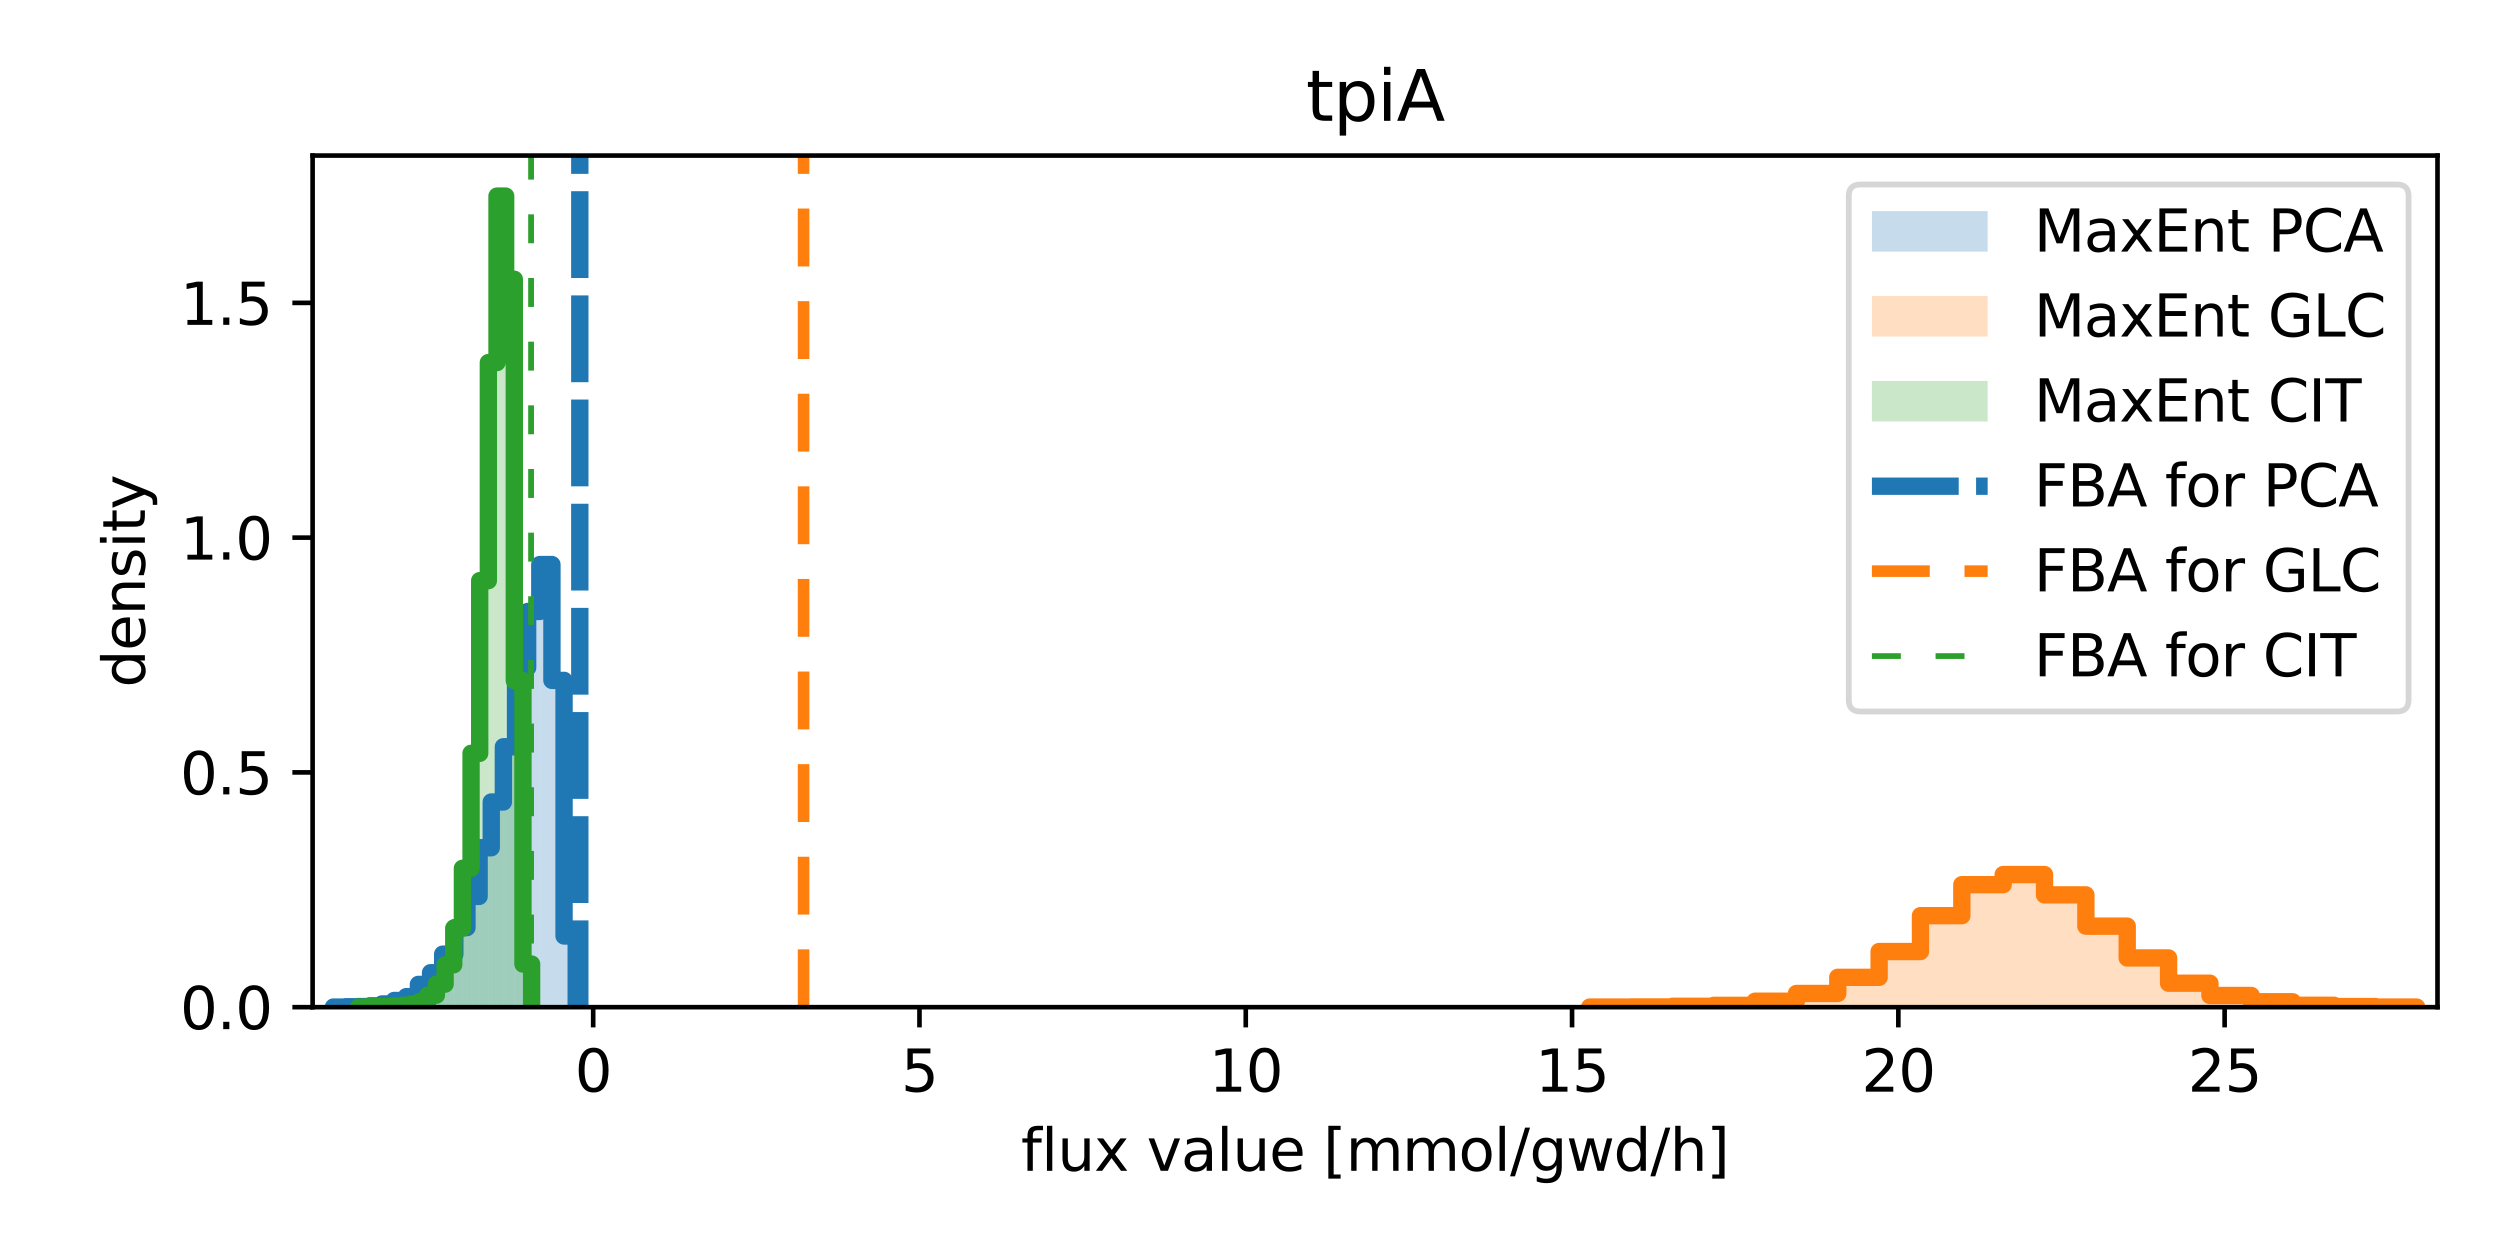 <?xml version="1.0" encoding="utf-8" standalone="no"?>
<!DOCTYPE svg PUBLIC "-//W3C//DTD SVG 1.1//EN"
  "http://www.w3.org/Graphics/SVG/1.1/DTD/svg11.dtd">
<svg xmlns:xlink="http://www.w3.org/1999/xlink" width="432pt" height="216pt" viewBox="0 0 432 216" xmlns="http://www.w3.org/2000/svg" version="1.1">
 <defs>
  <style type="text/css">*{stroke-linejoin: round; stroke-linecap: butt}</style>
 </defs>
 <g id="figure_1">
  <g id="patch_1">
   <path d="M 0 216 
L 432 216 
L 432 0 
L 0 0 
z
" style="fill: #ffffff"/>
  </g>
  <g id="axes_1">
   <g id="patch_2">
    <path d="M 54.02 174.04 
L 421.2 174.04 
L 421.2 26.88 
L 54.02 26.88 
z
" style="fill: #ffffff"/>
   </g>
   <g id="patch_3">
    <path d="M 57.62 174.04 
L 59.717 174.04 
L 59.717 174.018 
L 57.62 174.018 
z
" clip-path="url(#p76e4dd55d6)" style="fill: #1f77b4; opacity: 0.25"/>
   </g>
   <g id="patch_4">
    <path d="M 59.717 174.04 
L 61.815 174.04 
L 61.815 173.964 
L 59.717 173.964 
z
" clip-path="url(#p76e4dd55d6)" style="fill: #1f77b4; opacity: 0.25"/>
   </g>
   <g id="patch_5">
    <path d="M 61.815 174.04 
L 63.912 174.04 
L 63.912 173.931 
L 61.815 173.931 
z
" clip-path="url(#p76e4dd55d6)" style="fill: #1f77b4; opacity: 0.25"/>
   </g>
   <g id="patch_6">
    <path d="M 63.912 174.04 
L 66.009 174.04 
L 66.009 173.8 
L 63.912 173.8 
z
" clip-path="url(#p76e4dd55d6)" style="fill: #1f77b4; opacity: 0.25"/>
   </g>
   <g id="patch_7">
    <path d="M 66.009 174.04 
L 68.107 174.04 
L 68.107 173.484 
L 66.009 173.484 
z
" clip-path="url(#p76e4dd55d6)" style="fill: #1f77b4; opacity: 0.25"/>
   </g>
   <g id="patch_8">
    <path d="M 68.107 174.04 
L 70.204 174.04 
L 70.204 172.884 
L 68.107 172.884 
z
" clip-path="url(#p76e4dd55d6)" style="fill: #1f77b4; opacity: 0.25"/>
   </g>
   <g id="patch_9">
    <path d="M 70.204 174.04 
L 72.302 174.04 
L 72.302 172.219 
L 70.204 172.219 
z
" clip-path="url(#p76e4dd55d6)" style="fill: #1f77b4; opacity: 0.25"/>
   </g>
   <g id="patch_10">
    <path d="M 72.302 174.04 
L 74.399 174.04 
L 74.399 170.103 
L 72.302 170.103 
z
" clip-path="url(#p76e4dd55d6)" style="fill: #1f77b4; opacity: 0.25"/>
   </g>
   <g id="patch_11">
    <path d="M 74.399 174.04 
L 76.496 174.04 
L 76.496 168.085 
L 74.399 168.085 
z
" clip-path="url(#p76e4dd55d6)" style="fill: #1f77b4; opacity: 0.25"/>
   </g>
   <g id="patch_12">
    <path d="M 76.496 174.04 
L 78.594 174.04 
L 78.594 164.879 
L 76.496 164.879 
z
" clip-path="url(#p76e4dd55d6)" style="fill: #1f77b4; opacity: 0.25"/>
   </g>
   <g id="patch_13">
    <path d="M 78.594 174.04 
L 80.691 174.04 
L 80.691 160.288 
L 78.594 160.288 
z
" clip-path="url(#p76e4dd55d6)" style="fill: #1f77b4; opacity: 0.25"/>
   </g>
   <g id="patch_14">
    <path d="M 80.691 174.04 
L 82.789 174.04 
L 82.789 154.9 
L 80.691 154.9 
z
" clip-path="url(#p76e4dd55d6)" style="fill: #1f77b4; opacity: 0.25"/>
   </g>
   <g id="patch_15">
    <path d="M 82.789 174.04 
L 84.886 174.04 
L 84.886 146.492 
L 82.789 146.492 
z
" clip-path="url(#p76e4dd55d6)" style="fill: #1f77b4; opacity: 0.25"/>
   </g>
   <g id="patch_16">
    <path d="M 84.886 174.04 
L 86.983 174.04 
L 86.983 138.586 
L 84.886 138.586 
z
" clip-path="url(#p76e4dd55d6)" style="fill: #1f77b4; opacity: 0.25"/>
   </g>
   <g id="patch_17">
    <path d="M 86.983 174.04 
L 89.081 174.04 
L 89.081 129.043 
L 86.983 129.043 
z
" clip-path="url(#p76e4dd55d6)" style="fill: #1f77b4; opacity: 0.25"/>
   </g>
   <g id="patch_18">
    <path d="M 89.081 174.04 
L 91.178 174.04 
L 91.178 115.367 
L 89.081 115.367 
z
" clip-path="url(#p76e4dd55d6)" style="fill: #1f77b4; opacity: 0.25"/>
   </g>
   <g id="patch_19">
    <path d="M 91.178 174.04 
L 93.276 174.04 
L 93.276 105.661 
L 91.178 105.661 
z
" clip-path="url(#p76e4dd55d6)" style="fill: #1f77b4; opacity: 0.25"/>
   </g>
   <g id="patch_20">
    <path d="M 93.276 174.04 
L 95.373 174.04 
L 95.373 97.558 
L 93.276 97.558 
z
" clip-path="url(#p76e4dd55d6)" style="fill: #1f77b4; opacity: 0.25"/>
   </g>
   <g id="patch_21">
    <path d="M 95.373 174.04 
L 97.47 174.04 
L 97.47 117.57 
L 95.373 117.57 
z
" clip-path="url(#p76e4dd55d6)" style="fill: #1f77b4; opacity: 0.25"/>
   </g>
   <g id="patch_22">
    <path d="M 97.47 174.04 
L 99.568 174.04 
L 99.568 161.738 
L 97.47 161.738 
z
" clip-path="url(#p76e4dd55d6)" style="fill: #1f77b4; opacity: 0.25"/>
   </g>
   <g id="patch_23">
    <path d="M 274.698 174.04 
L 281.843 174.04 
L 281.843 174.024 
L 274.698 174.024 
z
" clip-path="url(#p76e4dd55d6)" style="fill: #ff7f0e; opacity: 0.25"/>
   </g>
   <g id="patch_24">
    <path d="M 281.843 174.04 
L 288.988 174.04 
L 288.988 173.998 
L 281.843 173.998 
z
" clip-path="url(#p76e4dd55d6)" style="fill: #ff7f0e; opacity: 0.25"/>
   </g>
   <g id="patch_25">
    <path d="M 288.988 174.04 
L 296.133 174.04 
L 296.133 173.89 
L 288.988 173.89 
z
" clip-path="url(#p76e4dd55d6)" style="fill: #ff7f0e; opacity: 0.25"/>
   </g>
   <g id="patch_26">
    <path d="M 296.133 174.04 
L 303.279 174.04 
L 303.279 173.729 
L 296.133 173.729 
z
" clip-path="url(#p76e4dd55d6)" style="fill: #ff7f0e; opacity: 0.25"/>
   </g>
   <g id="patch_27">
    <path d="M 303.279 174.04 
L 310.424 174.04 
L 310.424 173.012 
L 303.279 173.012 
z
" clip-path="url(#p76e4dd55d6)" style="fill: #ff7f0e; opacity: 0.25"/>
   </g>
   <g id="patch_28">
    <path d="M 310.424 174.04 
L 317.569 174.04 
L 317.569 171.674 
L 310.424 171.674 
z
" clip-path="url(#p76e4dd55d6)" style="fill: #ff7f0e; opacity: 0.25"/>
   </g>
   <g id="patch_29">
    <path d="M 317.569 174.04 
L 324.714 174.04 
L 324.714 168.88 
L 317.569 168.88 
z
" clip-path="url(#p76e4dd55d6)" style="fill: #ff7f0e; opacity: 0.25"/>
   </g>
   <g id="patch_30">
    <path d="M 324.714 174.04 
L 331.859 174.04 
L 331.859 164.423 
L 324.714 164.423 
z
" clip-path="url(#p76e4dd55d6)" style="fill: #ff7f0e; opacity: 0.25"/>
   </g>
   <g id="patch_31">
    <path d="M 331.859 174.04 
L 339.004 174.04 
L 339.004 158.229 
L 331.859 158.229 
z
" clip-path="url(#p76e4dd55d6)" style="fill: #ff7f0e; opacity: 0.25"/>
   </g>
   <g id="patch_32">
    <path d="M 339.004 174.04 
L 346.149 174.04 
L 346.149 152.873 
L 339.004 152.873 
z
" clip-path="url(#p76e4dd55d6)" style="fill: #ff7f0e; opacity: 0.25"/>
   </g>
   <g id="patch_33">
    <path d="M 346.149 174.04 
L 353.294 174.04 
L 353.294 151.125 
L 346.149 151.125 
z
" clip-path="url(#p76e4dd55d6)" style="fill: #ff7f0e; opacity: 0.25"/>
   </g>
   <g id="patch_34">
    <path d="M 353.294 174.04 
L 360.439 174.04 
L 360.439 154.634 
L 353.294 154.634 
z
" clip-path="url(#p76e4dd55d6)" style="fill: #ff7f0e; opacity: 0.25"/>
   </g>
   <g id="patch_35">
    <path d="M 360.439 174.04 
L 367.584 174.04 
L 367.584 160.041 
L 360.439 160.041 
z
" clip-path="url(#p76e4dd55d6)" style="fill: #ff7f0e; opacity: 0.25"/>
   </g>
   <g id="patch_36">
    <path d="M 367.584 174.04 
L 374.73 174.04 
L 374.73 165.534 
L 367.584 165.534 
z
" clip-path="url(#p76e4dd55d6)" style="fill: #ff7f0e; opacity: 0.25"/>
   </g>
   <g id="patch_37">
    <path d="M 374.73 174.04 
L 381.875 174.04 
L 381.875 169.898 
L 374.73 169.898 
z
" clip-path="url(#p76e4dd55d6)" style="fill: #ff7f0e; opacity: 0.25"/>
   </g>
   <g id="patch_38">
    <path d="M 381.875 174.04 
L 389.02 174.04 
L 389.02 172.02 
L 381.875 172.02 
z
" clip-path="url(#p76e4dd55d6)" style="fill: #ff7f0e; opacity: 0.25"/>
   </g>
   <g id="patch_39">
    <path d="M 389.02 174.04 
L 396.165 174.04 
L 396.165 173.099 
L 389.02 173.099 
z
" clip-path="url(#p76e4dd55d6)" style="fill: #ff7f0e; opacity: 0.25"/>
   </g>
   <g id="patch_40">
    <path d="M 396.165 174.04 
L 403.31 174.04 
L 403.31 173.71 
L 396.165 173.71 
z
" clip-path="url(#p76e4dd55d6)" style="fill: #ff7f0e; opacity: 0.25"/>
   </g>
   <g id="patch_41">
    <path d="M 403.31 174.04 
L 410.455 174.04 
L 410.455 173.928 
L 403.31 173.928 
z
" clip-path="url(#p76e4dd55d6)" style="fill: #ff7f0e; opacity: 0.25"/>
   </g>
   <g id="patch_42">
    <path d="M 410.455 174.04 
L 417.6 174.04 
L 417.6 174.027 
L 410.455 174.027 
z
" clip-path="url(#p76e4dd55d6)" style="fill: #ff7f0e; opacity: 0.25"/>
   </g>
   <g id="patch_43">
    <path d="M 61.964 174.04 
L 63.459 174.04 
L 63.459 174.025 
L 61.964 174.025 
z
" clip-path="url(#p76e4dd55d6)" style="fill: #2ca02c; opacity: 0.25"/>
   </g>
   <g id="patch_44">
    <path d="M 63.459 174.04 
L 64.954 174.04 
L 64.954 173.979 
L 63.459 173.979 
z
" clip-path="url(#p76e4dd55d6)" style="fill: #2ca02c; opacity: 0.25"/>
   </g>
   <g id="patch_45">
    <path d="M 64.954 174.04 
L 66.449 174.04 
L 66.449 173.933 
L 64.954 173.933 
z
" clip-path="url(#p76e4dd55d6)" style="fill: #2ca02c; opacity: 0.25"/>
   </g>
   <g id="patch_46">
    <path d="M 66.449 174.04 
L 67.944 174.04 
L 67.944 173.963 
L 66.449 173.963 
z
" clip-path="url(#p76e4dd55d6)" style="fill: #2ca02c; opacity: 0.25"/>
   </g>
   <g id="patch_47">
    <path d="M 67.944 174.04 
L 69.439 174.04 
L 69.439 173.841 
L 67.944 173.841 
z
" clip-path="url(#p76e4dd55d6)" style="fill: #2ca02c; opacity: 0.25"/>
   </g>
   <g id="patch_48">
    <path d="M 69.439 174.04 
L 70.934 174.04 
L 70.934 173.719 
L 69.439 173.719 
z
" clip-path="url(#p76e4dd55d6)" style="fill: #2ca02c; opacity: 0.25"/>
   </g>
   <g id="patch_49">
    <path d="M 70.934 174.04 
L 72.429 174.04 
L 72.429 173.52 
L 70.934 173.52 
z
" clip-path="url(#p76e4dd55d6)" style="fill: #2ca02c; opacity: 0.25"/>
   </g>
   <g id="patch_50">
    <path d="M 72.429 174.04 
L 73.924 174.04 
L 73.924 173.107 
L 72.429 173.107 
z
" clip-path="url(#p76e4dd55d6)" style="fill: #2ca02c; opacity: 0.25"/>
   </g>
   <g id="patch_51">
    <path d="M 73.924 174.04 
L 75.419 174.04 
L 75.419 171.959 
L 73.924 171.959 
z
" clip-path="url(#p76e4dd55d6)" style="fill: #2ca02c; opacity: 0.25"/>
   </g>
   <g id="patch_52">
    <path d="M 75.419 174.04 
L 76.914 174.04 
L 76.914 170.062 
L 75.419 170.062 
z
" clip-path="url(#p76e4dd55d6)" style="fill: #2ca02c; opacity: 0.25"/>
   </g>
   <g id="patch_53">
    <path d="M 76.914 174.04 
L 78.409 174.04 
L 78.409 166.711 
L 76.914 166.711 
z
" clip-path="url(#p76e4dd55d6)" style="fill: #2ca02c; opacity: 0.25"/>
   </g>
   <g id="patch_54">
    <path d="M 78.409 174.04 
L 79.904 174.04 
L 79.904 160.407 
L 78.409 160.407 
z
" clip-path="url(#p76e4dd55d6)" style="fill: #2ca02c; opacity: 0.25"/>
   </g>
   <g id="patch_55">
    <path d="M 79.904 174.04 
L 81.398 174.04 
L 81.398 150.049 
L 79.904 150.049 
z
" clip-path="url(#p76e4dd55d6)" style="fill: #2ca02c; opacity: 0.25"/>
   </g>
   <g id="patch_56">
    <path d="M 81.398 174.04 
L 82.893 174.04 
L 82.893 130.174 
L 81.398 130.174 
z
" clip-path="url(#p76e4dd55d6)" style="fill: #2ca02c; opacity: 0.25"/>
   </g>
   <g id="patch_57">
    <path d="M 82.893 174.04 
L 84.388 174.04 
L 84.388 100.338 
L 82.893 100.338 
z
" clip-path="url(#p76e4dd55d6)" style="fill: #2ca02c; opacity: 0.25"/>
   </g>
   <g id="patch_58">
    <path d="M 84.388 174.04 
L 85.883 174.04 
L 85.883 62.653 
L 84.388 62.653 
z
" clip-path="url(#p76e4dd55d6)" style="fill: #2ca02c; opacity: 0.25"/>
   </g>
   <g id="patch_59">
    <path d="M 85.883 174.04 
L 87.378 174.04 
L 87.378 33.888 
L 85.883 33.888 
z
" clip-path="url(#p76e4dd55d6)" style="fill: #2ca02c; opacity: 0.25"/>
   </g>
   <g id="patch_60">
    <path d="M 87.378 174.04 
L 88.873 174.04 
L 88.873 48.255 
L 87.378 48.255 
z
" clip-path="url(#p76e4dd55d6)" style="fill: #2ca02c; opacity: 0.25"/>
   </g>
   <g id="patch_61">
    <path d="M 88.873 174.04 
L 90.368 174.04 
L 90.368 117.612 
L 88.873 117.612 
z
" clip-path="url(#p76e4dd55d6)" style="fill: #2ca02c; opacity: 0.25"/>
   </g>
   <g id="patch_62">
    <path d="M 90.368 174.04 
L 91.863 174.04 
L 91.863 166.589 
L 90.368 166.589 
z
" clip-path="url(#p76e4dd55d6)" style="fill: #2ca02c; opacity: 0.25"/>
   </g>
   <g id="matplotlib.axis_1">
    <g id="xtick_1">
     <g id="line2d_1">
      <defs>
       <path id="m09b5ae870b" d="M 0 0 
L 0 3.5 
" style="stroke: #000000; stroke-width: 0.8"/>
      </defs>
      <g>
       <use xlink:href="#m09b5ae870b" x="102.502" y="174.04" style="stroke: #000000; stroke-width: 0.8"/>
      </g>
     </g>
     <g id="text_1">
      <!-- 0 -->
      <g transform="translate(99.321 188.638) scale(0.1 -0.1)">
       <defs>
        <path id="DejaVuSans-30" d="M 2034 4250 
Q 1547 4250 1301 3770 
Q 1056 3291 1056 2328 
Q 1056 1369 1301 889 
Q 1547 409 2034 409 
Q 2525 409 2770 889 
Q 3016 1369 3016 2328 
Q 3016 3291 2770 3770 
Q 2525 4250 2034 4250 
z
M 2034 4750 
Q 2819 4750 3233 4129 
Q 3647 3509 3647 2328 
Q 3647 1150 3233 529 
Q 2819 -91 2034 -91 
Q 1250 -91 836 529 
Q 422 1150 422 2328 
Q 422 3509 836 4129 
Q 1250 4750 2034 4750 
z
" transform="scale(0.016)"/>
       </defs>
       <use xlink:href="#DejaVuSans-30"/>
      </g>
     </g>
    </g>
    <g id="xtick_2">
     <g id="line2d_2">
      <g>
       <use xlink:href="#m09b5ae870b" x="158.885" y="174.04" style="stroke: #000000; stroke-width: 0.8"/>
      </g>
     </g>
     <g id="text_2">
      <!-- 5 -->
      <g transform="translate(155.704 188.638) scale(0.1 -0.1)">
       <defs>
        <path id="DejaVuSans-35" d="M 691 4666 
L 3169 4666 
L 3169 4134 
L 1269 4134 
L 1269 2991 
Q 1406 3038 1543 3061 
Q 1681 3084 1819 3084 
Q 2600 3084 3056 2656 
Q 3513 2228 3513 1497 
Q 3513 744 3044 326 
Q 2575 -91 1722 -91 
Q 1428 -91 1123 -41 
Q 819 9 494 109 
L 494 744 
Q 775 591 1075 516 
Q 1375 441 1709 441 
Q 2250 441 2565 725 
Q 2881 1009 2881 1497 
Q 2881 1984 2565 2268 
Q 2250 2553 1709 2553 
Q 1456 2553 1204 2497 
Q 953 2441 691 2322 
L 691 4666 
z
" transform="scale(0.016)"/>
       </defs>
       <use xlink:href="#DejaVuSans-35"/>
      </g>
     </g>
    </g>
    <g id="xtick_3">
     <g id="line2d_3">
      <g>
       <use xlink:href="#m09b5ae870b" x="215.268" y="174.04" style="stroke: #000000; stroke-width: 0.8"/>
      </g>
     </g>
     <g id="text_3">
      <!-- 10 -->
      <g transform="translate(208.905 188.638) scale(0.1 -0.1)">
       <defs>
        <path id="DejaVuSans-31" d="M 794 531 
L 1825 531 
L 1825 4091 
L 703 3866 
L 703 4441 
L 1819 4666 
L 2450 4666 
L 2450 531 
L 3481 531 
L 3481 0 
L 794 0 
L 794 531 
z
" transform="scale(0.016)"/>
       </defs>
       <use xlink:href="#DejaVuSans-31"/>
       <use xlink:href="#DejaVuSans-30" x="63.623"/>
      </g>
     </g>
    </g>
    <g id="xtick_4">
     <g id="line2d_4">
      <g>
       <use xlink:href="#m09b5ae870b" x="271.651" y="174.04" style="stroke: #000000; stroke-width: 0.8"/>
      </g>
     </g>
     <g id="text_4">
      <!-- 15 -->
      <g transform="translate(265.288 188.638) scale(0.1 -0.1)">
       <use xlink:href="#DejaVuSans-31"/>
       <use xlink:href="#DejaVuSans-35" x="63.623"/>
      </g>
     </g>
    </g>
    <g id="xtick_5">
     <g id="line2d_5">
      <g>
       <use xlink:href="#m09b5ae870b" x="328.033" y="174.04" style="stroke: #000000; stroke-width: 0.8"/>
      </g>
     </g>
     <g id="text_5">
      <!-- 20 -->
      <g transform="translate(321.671 188.638) scale(0.1 -0.1)">
       <defs>
        <path id="DejaVuSans-32" d="M 1228 531 
L 3431 531 
L 3431 0 
L 469 0 
L 469 531 
Q 828 903 1448 1529 
Q 2069 2156 2228 2338 
Q 2531 2678 2651 2914 
Q 2772 3150 2772 3378 
Q 2772 3750 2511 3984 
Q 2250 4219 1831 4219 
Q 1534 4219 1204 4116 
Q 875 4013 500 3803 
L 500 4441 
Q 881 4594 1212 4672 
Q 1544 4750 1819 4750 
Q 2544 4750 2975 4387 
Q 3406 4025 3406 3419 
Q 3406 3131 3298 2873 
Q 3191 2616 2906 2266 
Q 2828 2175 2409 1742 
Q 1991 1309 1228 531 
z
" transform="scale(0.016)"/>
       </defs>
       <use xlink:href="#DejaVuSans-32"/>
       <use xlink:href="#DejaVuSans-30" x="63.623"/>
      </g>
     </g>
    </g>
    <g id="xtick_6">
     <g id="line2d_6">
      <g>
       <use xlink:href="#m09b5ae870b" x="384.416" y="174.04" style="stroke: #000000; stroke-width: 0.8"/>
      </g>
     </g>
     <g id="text_6">
      <!-- 25 -->
      <g transform="translate(378.054 188.638) scale(0.1 -0.1)">
       <use xlink:href="#DejaVuSans-32"/>
       <use xlink:href="#DejaVuSans-35" x="63.623"/>
      </g>
     </g>
    </g>
    <g id="text_7">
     <!-- flux value [mmol/gwd/h] -->
     <g transform="translate(176.431 202.317) scale(0.1 -0.1)">
      <defs>
       <path id="DejaVuSans-66" d="M 2375 4863 
L 2375 4384 
L 1825 4384 
Q 1516 4384 1395 4259 
Q 1275 4134 1275 3809 
L 1275 3500 
L 2222 3500 
L 2222 3053 
L 1275 3053 
L 1275 0 
L 697 0 
L 697 3053 
L 147 3053 
L 147 3500 
L 697 3500 
L 697 3744 
Q 697 4328 969 4595 
Q 1241 4863 1831 4863 
L 2375 4863 
z
" transform="scale(0.016)"/>
       <path id="DejaVuSans-6c" d="M 603 4863 
L 1178 4863 
L 1178 0 
L 603 0 
L 603 4863 
z
" transform="scale(0.016)"/>
       <path id="DejaVuSans-75" d="M 544 1381 
L 544 3500 
L 1119 3500 
L 1119 1403 
Q 1119 906 1312 657 
Q 1506 409 1894 409 
Q 2359 409 2629 706 
Q 2900 1003 2900 1516 
L 2900 3500 
L 3475 3500 
L 3475 0 
L 2900 0 
L 2900 538 
Q 2691 219 2414 64 
Q 2138 -91 1772 -91 
Q 1169 -91 856 284 
Q 544 659 544 1381 
z
M 1991 3584 
L 1991 3584 
z
" transform="scale(0.016)"/>
       <path id="DejaVuSans-78" d="M 3513 3500 
L 2247 1797 
L 3578 0 
L 2900 0 
L 1881 1375 
L 863 0 
L 184 0 
L 1544 1831 
L 300 3500 
L 978 3500 
L 1906 2253 
L 2834 3500 
L 3513 3500 
z
" transform="scale(0.016)"/>
       <path id="DejaVuSans-20" transform="scale(0.016)"/>
       <path id="DejaVuSans-76" d="M 191 3500 
L 800 3500 
L 1894 563 
L 2988 3500 
L 3597 3500 
L 2284 0 
L 1503 0 
L 191 3500 
z
" transform="scale(0.016)"/>
       <path id="DejaVuSans-61" d="M 2194 1759 
Q 1497 1759 1228 1600 
Q 959 1441 959 1056 
Q 959 750 1161 570 
Q 1363 391 1709 391 
Q 2188 391 2477 730 
Q 2766 1069 2766 1631 
L 2766 1759 
L 2194 1759 
z
M 3341 1997 
L 3341 0 
L 2766 0 
L 2766 531 
Q 2569 213 2275 61 
Q 1981 -91 1556 -91 
Q 1019 -91 701 211 
Q 384 513 384 1019 
Q 384 1609 779 1909 
Q 1175 2209 1959 2209 
L 2766 2209 
L 2766 2266 
Q 2766 2663 2505 2880 
Q 2244 3097 1772 3097 
Q 1472 3097 1187 3025 
Q 903 2953 641 2809 
L 641 3341 
Q 956 3463 1253 3523 
Q 1550 3584 1831 3584 
Q 2591 3584 2966 3190 
Q 3341 2797 3341 1997 
z
" transform="scale(0.016)"/>
       <path id="DejaVuSans-65" d="M 3597 1894 
L 3597 1613 
L 953 1613 
Q 991 1019 1311 708 
Q 1631 397 2203 397 
Q 2534 397 2845 478 
Q 3156 559 3463 722 
L 3463 178 
Q 3153 47 2828 -22 
Q 2503 -91 2169 -91 
Q 1331 -91 842 396 
Q 353 884 353 1716 
Q 353 2575 817 3079 
Q 1281 3584 2069 3584 
Q 2775 3584 3186 3129 
Q 3597 2675 3597 1894 
z
M 3022 2063 
Q 3016 2534 2758 2815 
Q 2500 3097 2075 3097 
Q 1594 3097 1305 2825 
Q 1016 2553 972 2059 
L 3022 2063 
z
" transform="scale(0.016)"/>
       <path id="DejaVuSans-5b" d="M 550 4863 
L 1875 4863 
L 1875 4416 
L 1125 4416 
L 1125 -397 
L 1875 -397 
L 1875 -844 
L 550 -844 
L 550 4863 
z
" transform="scale(0.016)"/>
       <path id="DejaVuSans-6d" d="M 3328 2828 
Q 3544 3216 3844 3400 
Q 4144 3584 4550 3584 
Q 5097 3584 5394 3201 
Q 5691 2819 5691 2113 
L 5691 0 
L 5113 0 
L 5113 2094 
Q 5113 2597 4934 2840 
Q 4756 3084 4391 3084 
Q 3944 3084 3684 2787 
Q 3425 2491 3425 1978 
L 3425 0 
L 2847 0 
L 2847 2094 
Q 2847 2600 2669 2842 
Q 2491 3084 2119 3084 
Q 1678 3084 1418 2786 
Q 1159 2488 1159 1978 
L 1159 0 
L 581 0 
L 581 3500 
L 1159 3500 
L 1159 2956 
Q 1356 3278 1631 3431 
Q 1906 3584 2284 3584 
Q 2666 3584 2933 3390 
Q 3200 3197 3328 2828 
z
" transform="scale(0.016)"/>
       <path id="DejaVuSans-6f" d="M 1959 3097 
Q 1497 3097 1228 2736 
Q 959 2375 959 1747 
Q 959 1119 1226 758 
Q 1494 397 1959 397 
Q 2419 397 2687 759 
Q 2956 1122 2956 1747 
Q 2956 2369 2687 2733 
Q 2419 3097 1959 3097 
z
M 1959 3584 
Q 2709 3584 3137 3096 
Q 3566 2609 3566 1747 
Q 3566 888 3137 398 
Q 2709 -91 1959 -91 
Q 1206 -91 779 398 
Q 353 888 353 1747 
Q 353 2609 779 3096 
Q 1206 3584 1959 3584 
z
" transform="scale(0.016)"/>
       <path id="DejaVuSans-2f" d="M 1625 4666 
L 2156 4666 
L 531 -594 
L 0 -594 
L 1625 4666 
z
" transform="scale(0.016)"/>
       <path id="DejaVuSans-67" d="M 2906 1791 
Q 2906 2416 2648 2759 
Q 2391 3103 1925 3103 
Q 1463 3103 1205 2759 
Q 947 2416 947 1791 
Q 947 1169 1205 825 
Q 1463 481 1925 481 
Q 2391 481 2648 825 
Q 2906 1169 2906 1791 
z
M 3481 434 
Q 3481 -459 3084 -895 
Q 2688 -1331 1869 -1331 
Q 1566 -1331 1297 -1286 
Q 1028 -1241 775 -1147 
L 775 -588 
Q 1028 -725 1275 -790 
Q 1522 -856 1778 -856 
Q 2344 -856 2625 -561 
Q 2906 -266 2906 331 
L 2906 616 
Q 2728 306 2450 153 
Q 2172 0 1784 0 
Q 1141 0 747 490 
Q 353 981 353 1791 
Q 353 2603 747 3093 
Q 1141 3584 1784 3584 
Q 2172 3584 2450 3431 
Q 2728 3278 2906 2969 
L 2906 3500 
L 3481 3500 
L 3481 434 
z
" transform="scale(0.016)"/>
       <path id="DejaVuSans-77" d="M 269 3500 
L 844 3500 
L 1563 769 
L 2278 3500 
L 2956 3500 
L 3675 769 
L 4391 3500 
L 4966 3500 
L 4050 0 
L 3372 0 
L 2619 2869 
L 1863 0 
L 1184 0 
L 269 3500 
z
" transform="scale(0.016)"/>
       <path id="DejaVuSans-64" d="M 2906 2969 
L 2906 4863 
L 3481 4863 
L 3481 0 
L 2906 0 
L 2906 525 
Q 2725 213 2448 61 
Q 2172 -91 1784 -91 
Q 1150 -91 751 415 
Q 353 922 353 1747 
Q 353 2572 751 3078 
Q 1150 3584 1784 3584 
Q 2172 3584 2448 3432 
Q 2725 3281 2906 2969 
z
M 947 1747 
Q 947 1113 1208 752 
Q 1469 391 1925 391 
Q 2381 391 2643 752 
Q 2906 1113 2906 1747 
Q 2906 2381 2643 2742 
Q 2381 3103 1925 3103 
Q 1469 3103 1208 2742 
Q 947 2381 947 1747 
z
" transform="scale(0.016)"/>
       <path id="DejaVuSans-68" d="M 3513 2113 
L 3513 0 
L 2938 0 
L 2938 2094 
Q 2938 2591 2744 2837 
Q 2550 3084 2163 3084 
Q 1697 3084 1428 2787 
Q 1159 2491 1159 1978 
L 1159 0 
L 581 0 
L 581 4863 
L 1159 4863 
L 1159 2956 
Q 1366 3272 1645 3428 
Q 1925 3584 2291 3584 
Q 2894 3584 3203 3211 
Q 3513 2838 3513 2113 
z
" transform="scale(0.016)"/>
       <path id="DejaVuSans-5d" d="M 1947 4863 
L 1947 -844 
L 622 -844 
L 622 -397 
L 1369 -397 
L 1369 4416 
L 622 4416 
L 622 4863 
L 1947 4863 
z
" transform="scale(0.016)"/>
      </defs>
      <use xlink:href="#DejaVuSans-66"/>
      <use xlink:href="#DejaVuSans-6c" x="35.205"/>
      <use xlink:href="#DejaVuSans-75" x="62.988"/>
      <use xlink:href="#DejaVuSans-78" x="126.367"/>
      <use xlink:href="#DejaVuSans-20" x="185.547"/>
      <use xlink:href="#DejaVuSans-76" x="217.334"/>
      <use xlink:href="#DejaVuSans-61" x="276.514"/>
      <use xlink:href="#DejaVuSans-6c" x="337.793"/>
      <use xlink:href="#DejaVuSans-75" x="365.576"/>
      <use xlink:href="#DejaVuSans-65" x="428.955"/>
      <use xlink:href="#DejaVuSans-20" x="490.479"/>
      <use xlink:href="#DejaVuSans-5b" x="522.266"/>
      <use xlink:href="#DejaVuSans-6d" x="561.279"/>
      <use xlink:href="#DejaVuSans-6d" x="658.691"/>
      <use xlink:href="#DejaVuSans-6f" x="756.104"/>
      <use xlink:href="#DejaVuSans-6c" x="817.285"/>
      <use xlink:href="#DejaVuSans-2f" x="845.068"/>
      <use xlink:href="#DejaVuSans-67" x="878.76"/>
      <use xlink:href="#DejaVuSans-77" x="942.236"/>
      <use xlink:href="#DejaVuSans-64" x="1024.023"/>
      <use xlink:href="#DejaVuSans-2f" x="1087.5"/>
      <use xlink:href="#DejaVuSans-68" x="1121.191"/>
      <use xlink:href="#DejaVuSans-5d" x="1184.57"/>
     </g>
    </g>
   </g>
   <g id="matplotlib.axis_2">
    <g id="ytick_1">
     <g id="line2d_7">
      <defs>
       <path id="m215edaecba" d="M 0 0 
L -3.5 0 
" style="stroke: #000000; stroke-width: 0.8"/>
      </defs>
      <g>
       <use xlink:href="#m215edaecba" x="54.02" y="174.04" style="stroke: #000000; stroke-width: 0.8"/>
      </g>
     </g>
     <g id="text_8">
      <!-- 0.0 -->
      <g transform="translate(31.117 177.839) scale(0.1 -0.1)">
       <defs>
        <path id="DejaVuSans-2e" d="M 684 794 
L 1344 794 
L 1344 0 
L 684 0 
L 684 794 
z
" transform="scale(0.016)"/>
       </defs>
       <use xlink:href="#DejaVuSans-30"/>
       <use xlink:href="#DejaVuSans-2e" x="63.623"/>
       <use xlink:href="#DejaVuSans-30" x="95.41"/>
      </g>
     </g>
    </g>
    <g id="ytick_2">
     <g id="line2d_8">
      <g>
       <use xlink:href="#m215edaecba" x="54.02" y="133.472" style="stroke: #000000; stroke-width: 0.8"/>
      </g>
     </g>
     <g id="text_9">
      <!-- 0.5 -->
      <g transform="translate(31.117 137.271) scale(0.1 -0.1)">
       <use xlink:href="#DejaVuSans-30"/>
       <use xlink:href="#DejaVuSans-2e" x="63.623"/>
       <use xlink:href="#DejaVuSans-35" x="95.41"/>
      </g>
     </g>
    </g>
    <g id="ytick_3">
     <g id="line2d_9">
      <g>
       <use xlink:href="#m215edaecba" x="54.02" y="92.903" style="stroke: #000000; stroke-width: 0.8"/>
      </g>
     </g>
     <g id="text_10">
      <!-- 1.0 -->
      <g transform="translate(31.117 96.702) scale(0.1 -0.1)">
       <use xlink:href="#DejaVuSans-31"/>
       <use xlink:href="#DejaVuSans-2e" x="63.623"/>
       <use xlink:href="#DejaVuSans-30" x="95.41"/>
      </g>
     </g>
    </g>
    <g id="ytick_4">
     <g id="line2d_10">
      <g>
       <use xlink:href="#m215edaecba" x="54.02" y="52.335" style="stroke: #000000; stroke-width: 0.8"/>
      </g>
     </g>
     <g id="text_11">
      <!-- 1.5 -->
      <g transform="translate(31.117 56.134) scale(0.1 -0.1)">
       <use xlink:href="#DejaVuSans-31"/>
       <use xlink:href="#DejaVuSans-2e" x="63.623"/>
       <use xlink:href="#DejaVuSans-35" x="95.41"/>
      </g>
     </g>
    </g>
    <g id="text_12">
     <!-- density -->
     <g transform="translate(25.037 118.793) rotate(-90) scale(0.1 -0.1)">
      <defs>
       <path id="DejaVuSans-6e" d="M 3513 2113 
L 3513 0 
L 2938 0 
L 2938 2094 
Q 2938 2591 2744 2837 
Q 2550 3084 2163 3084 
Q 1697 3084 1428 2787 
Q 1159 2491 1159 1978 
L 1159 0 
L 581 0 
L 581 3500 
L 1159 3500 
L 1159 2956 
Q 1366 3272 1645 3428 
Q 1925 3584 2291 3584 
Q 2894 3584 3203 3211 
Q 3513 2838 3513 2113 
z
" transform="scale(0.016)"/>
       <path id="DejaVuSans-73" d="M 2834 3397 
L 2834 2853 
Q 2591 2978 2328 3040 
Q 2066 3103 1784 3103 
Q 1356 3103 1142 2972 
Q 928 2841 928 2578 
Q 928 2378 1081 2264 
Q 1234 2150 1697 2047 
L 1894 2003 
Q 2506 1872 2764 1633 
Q 3022 1394 3022 966 
Q 3022 478 2636 193 
Q 2250 -91 1575 -91 
Q 1294 -91 989 -36 
Q 684 19 347 128 
L 347 722 
Q 666 556 975 473 
Q 1284 391 1588 391 
Q 1994 391 2212 530 
Q 2431 669 2431 922 
Q 2431 1156 2273 1281 
Q 2116 1406 1581 1522 
L 1381 1569 
Q 847 1681 609 1914 
Q 372 2147 372 2553 
Q 372 3047 722 3315 
Q 1072 3584 1716 3584 
Q 2034 3584 2315 3537 
Q 2597 3491 2834 3397 
z
" transform="scale(0.016)"/>
       <path id="DejaVuSans-69" d="M 603 3500 
L 1178 3500 
L 1178 0 
L 603 0 
L 603 3500 
z
M 603 4863 
L 1178 4863 
L 1178 4134 
L 603 4134 
L 603 4863 
z
" transform="scale(0.016)"/>
       <path id="DejaVuSans-74" d="M 1172 4494 
L 1172 3500 
L 2356 3500 
L 2356 3053 
L 1172 3053 
L 1172 1153 
Q 1172 725 1289 603 
Q 1406 481 1766 481 
L 2356 481 
L 2356 0 
L 1766 0 
Q 1100 0 847 248 
Q 594 497 594 1153 
L 594 3053 
L 172 3053 
L 172 3500 
L 594 3500 
L 594 4494 
L 1172 4494 
z
" transform="scale(0.016)"/>
       <path id="DejaVuSans-79" d="M 2059 -325 
Q 1816 -950 1584 -1140 
Q 1353 -1331 966 -1331 
L 506 -1331 
L 506 -850 
L 844 -850 
Q 1081 -850 1212 -737 
Q 1344 -625 1503 -206 
L 1606 56 
L 191 3500 
L 800 3500 
L 1894 763 
L 2988 3500 
L 3597 3500 
L 2059 -325 
z
" transform="scale(0.016)"/>
      </defs>
      <use xlink:href="#DejaVuSans-64"/>
      <use xlink:href="#DejaVuSans-65" x="63.477"/>
      <use xlink:href="#DejaVuSans-6e" x="125"/>
      <use xlink:href="#DejaVuSans-73" x="188.379"/>
      <use xlink:href="#DejaVuSans-69" x="240.479"/>
      <use xlink:href="#DejaVuSans-74" x="268.262"/>
      <use xlink:href="#DejaVuSans-79" x="307.471"/>
     </g>
    </g>
   </g>
   <g id="patch_63">
    <path d="M 57.62 174.04 
L 57.62 174.018 
L 59.717 174.018 
L 59.717 173.964 
L 61.815 173.964 
L 61.815 173.931 
L 63.912 173.931 
L 63.912 173.8 
L 66.009 173.8 
L 66.009 173.484 
L 68.107 173.484 
L 68.107 172.884 
L 70.204 172.884 
L 70.204 172.219 
L 72.302 172.219 
L 72.302 170.103 
L 74.399 170.103 
L 74.399 168.085 
L 76.496 168.085 
L 76.496 164.879 
L 78.594 164.879 
L 78.594 160.288 
L 80.691 160.288 
L 80.691 154.9 
L 82.789 154.9 
L 82.789 146.492 
L 84.886 146.492 
L 84.886 138.586 
L 86.983 138.586 
L 86.983 129.043 
L 89.081 129.043 
L 89.081 115.367 
L 91.178 115.367 
L 91.178 105.661 
L 93.276 105.661 
L 93.276 97.558 
L 95.373 97.558 
L 95.373 117.57 
L 97.47 117.57 
L 97.47 161.738 
L 99.568 161.738 
L 99.568 174.04 
" clip-path="url(#p76e4dd55d6)" style="fill: none; stroke: #1f77b4; stroke-width: 3; stroke-linejoin: miter"/>
   </g>
   <g id="patch_64">
    <path d="M 274.698 174.04 
L 274.698 174.024 
L 281.843 174.024 
L 281.843 173.998 
L 288.988 173.998 
L 288.988 173.89 
L 296.133 173.89 
L 296.133 173.729 
L 303.279 173.729 
L 303.279 173.012 
L 310.424 173.012 
L 310.424 171.674 
L 317.569 171.674 
L 317.569 168.88 
L 324.714 168.88 
L 324.714 164.423 
L 331.859 164.423 
L 331.859 158.229 
L 339.004 158.229 
L 339.004 152.873 
L 346.149 152.873 
L 346.149 151.125 
L 353.294 151.125 
L 353.294 154.634 
L 360.439 154.634 
L 360.439 160.041 
L 367.584 160.041 
L 367.584 165.534 
L 374.73 165.534 
L 374.73 169.898 
L 381.875 169.898 
L 381.875 172.02 
L 389.02 172.02 
L 389.02 173.099 
L 396.165 173.099 
L 396.165 173.71 
L 403.31 173.71 
L 403.31 173.928 
L 410.455 173.928 
L 410.455 174.027 
L 417.6 174.027 
L 417.6 174.04 
" clip-path="url(#p76e4dd55d6)" style="fill: none; stroke: #ff7f0e; stroke-width: 3; stroke-linejoin: miter"/>
   </g>
   <g id="patch_65">
    <path d="M 61.964 174.04 
L 61.964 174.025 
L 63.459 174.025 
L 63.459 173.979 
L 64.954 173.979 
L 64.954 173.933 
L 66.449 173.933 
L 66.449 173.963 
L 67.944 173.963 
L 67.944 173.841 
L 69.439 173.841 
L 69.439 173.719 
L 70.934 173.719 
L 70.934 173.52 
L 72.429 173.52 
L 72.429 173.107 
L 73.924 173.107 
L 73.924 171.959 
L 75.419 171.959 
L 75.419 170.062 
L 76.914 170.062 
L 76.914 166.711 
L 78.409 166.711 
L 78.409 160.407 
L 79.904 160.407 
L 79.904 150.049 
L 81.398 150.049 
L 81.398 130.174 
L 82.893 130.174 
L 82.893 100.338 
L 84.388 100.338 
L 84.388 62.653 
L 85.883 62.653 
L 85.883 33.888 
L 87.378 33.888 
L 87.378 48.255 
L 88.873 48.255 
L 88.873 117.612 
L 90.368 117.612 
L 90.368 166.589 
L 91.863 166.589 
L 91.863 174.04 
" clip-path="url(#p76e4dd55d6)" style="fill: none; stroke: #2ca02c; stroke-width: 3; stroke-linejoin: miter"/>
   </g>
   <g id="line2d_11">
    <path d="M 100.19 174.04 
L 100.19 26.88 
" clip-path="url(#p76e4dd55d6)" style="fill: none; stroke-dasharray: 15,3; stroke-dashoffset: 0; stroke: #1f77b4; stroke-width: 3"/>
   </g>
   <g id="line2d_12">
    <path d="M 138.858 174.04 
L 138.858 26.88 
" clip-path="url(#p76e4dd55d6)" style="fill: none; stroke-dasharray: 10,6; stroke-dashoffset: 0; stroke: #ff7f0e; stroke-width: 2"/>
   </g>
   <g id="line2d_13">
    <path d="M 91.771 174.04 
L 91.771 26.88 
" clip-path="url(#p76e4dd55d6)" style="fill: none; stroke-dasharray: 5,6; stroke-dashoffset: 0; stroke: #2ca02c"/>
   </g>
   <g id="patch_66">
    <path d="M 54.02 174.04 
L 54.02 26.88 
" style="fill: none; stroke: #000000; stroke-width: 0.8; stroke-linejoin: miter; stroke-linecap: square"/>
   </g>
   <g id="patch_67">
    <path d="M 421.2 174.04 
L 421.2 26.88 
" style="fill: none; stroke: #000000; stroke-width: 0.8; stroke-linejoin: miter; stroke-linecap: square"/>
   </g>
   <g id="patch_68">
    <path d="M 54.02 174.04 
L 421.2 174.04 
" style="fill: none; stroke: #000000; stroke-width: 0.8; stroke-linejoin: miter; stroke-linecap: square"/>
   </g>
   <g id="patch_69">
    <path d="M 54.02 26.88 
L 421.2 26.88 
" style="fill: none; stroke: #000000; stroke-width: 0.8; stroke-linejoin: miter; stroke-linecap: square"/>
   </g>
   <g id="text_13">
    <!-- tpiA -->
    <g transform="translate(225.678 20.88) scale(0.12 -0.12)">
     <defs>
      <path id="DejaVuSans-70" d="M 1159 525 
L 1159 -1331 
L 581 -1331 
L 581 3500 
L 1159 3500 
L 1159 2969 
Q 1341 3281 1617 3432 
Q 1894 3584 2278 3584 
Q 2916 3584 3314 3078 
Q 3713 2572 3713 1747 
Q 3713 922 3314 415 
Q 2916 -91 2278 -91 
Q 1894 -91 1617 61 
Q 1341 213 1159 525 
z
M 3116 1747 
Q 3116 2381 2855 2742 
Q 2594 3103 2138 3103 
Q 1681 3103 1420 2742 
Q 1159 2381 1159 1747 
Q 1159 1113 1420 752 
Q 1681 391 2138 391 
Q 2594 391 2855 752 
Q 3116 1113 3116 1747 
z
" transform="scale(0.016)"/>
      <path id="DejaVuSans-41" d="M 2188 4044 
L 1331 1722 
L 3047 1722 
L 2188 4044 
z
M 1831 4666 
L 2547 4666 
L 4325 0 
L 3669 0 
L 3244 1197 
L 1141 1197 
L 716 0 
L 50 0 
L 1831 4666 
z
" transform="scale(0.016)"/>
     </defs>
     <use xlink:href="#DejaVuSans-74"/>
     <use xlink:href="#DejaVuSans-70" x="39.209"/>
     <use xlink:href="#DejaVuSans-69" x="102.686"/>
     <use xlink:href="#DejaVuSans-41" x="130.469"/>
    </g>
   </g>
   <g id="legend_1">
    <g id="patch_70">
     <path d="M 321.467 122.949 
L 414.2 122.949 
Q 416.2 122.949 416.2 120.949 
L 416.2 33.88 
Q 416.2 31.88 414.2 31.88 
L 321.467 31.88 
Q 319.467 31.88 319.467 33.88 
L 319.467 120.949 
Q 319.467 122.949 321.467 122.949 
z
" style="fill: #ffffff; opacity: 0.8; stroke: #cccccc; stroke-linejoin: miter"/>
    </g>
    <g id="patch_71">
     <path d="M 323.467 43.478 
L 343.467 43.478 
L 343.467 36.478 
L 323.467 36.478 
z
" style="fill: #1f77b4; opacity: 0.25"/>
    </g>
    <g id="text_14">
     <!-- MaxEnt PCA -->
     <g transform="translate(351.467 43.478) scale(0.1 -0.1)">
      <defs>
       <path id="DejaVuSans-4d" d="M 628 4666 
L 1569 4666 
L 2759 1491 
L 3956 4666 
L 4897 4666 
L 4897 0 
L 4281 0 
L 4281 4097 
L 3078 897 
L 2444 897 
L 1241 4097 
L 1241 0 
L 628 0 
L 628 4666 
z
" transform="scale(0.016)"/>
       <path id="DejaVuSans-45" d="M 628 4666 
L 3578 4666 
L 3578 4134 
L 1259 4134 
L 1259 2753 
L 3481 2753 
L 3481 2222 
L 1259 2222 
L 1259 531 
L 3634 531 
L 3634 0 
L 628 0 
L 628 4666 
z
" transform="scale(0.016)"/>
       <path id="DejaVuSans-50" d="M 1259 4147 
L 1259 2394 
L 2053 2394 
Q 2494 2394 2734 2622 
Q 2975 2850 2975 3272 
Q 2975 3691 2734 3919 
Q 2494 4147 2053 4147 
L 1259 4147 
z
M 628 4666 
L 2053 4666 
Q 2838 4666 3239 4311 
Q 3641 3956 3641 3272 
Q 3641 2581 3239 2228 
Q 2838 1875 2053 1875 
L 1259 1875 
L 1259 0 
L 628 0 
L 628 4666 
z
" transform="scale(0.016)"/>
       <path id="DejaVuSans-43" d="M 4122 4306 
L 4122 3641 
Q 3803 3938 3442 4084 
Q 3081 4231 2675 4231 
Q 1875 4231 1450 3742 
Q 1025 3253 1025 2328 
Q 1025 1406 1450 917 
Q 1875 428 2675 428 
Q 3081 428 3442 575 
Q 3803 722 4122 1019 
L 4122 359 
Q 3791 134 3420 21 
Q 3050 -91 2638 -91 
Q 1578 -91 968 557 
Q 359 1206 359 2328 
Q 359 3453 968 4101 
Q 1578 4750 2638 4750 
Q 3056 4750 3426 4639 
Q 3797 4528 4122 4306 
z
" transform="scale(0.016)"/>
      </defs>
      <use xlink:href="#DejaVuSans-4d"/>
      <use xlink:href="#DejaVuSans-61" x="86.279"/>
      <use xlink:href="#DejaVuSans-78" x="147.559"/>
      <use xlink:href="#DejaVuSans-45" x="206.738"/>
      <use xlink:href="#DejaVuSans-6e" x="269.922"/>
      <use xlink:href="#DejaVuSans-74" x="333.301"/>
      <use xlink:href="#DejaVuSans-20" x="372.51"/>
      <use xlink:href="#DejaVuSans-50" x="404.297"/>
      <use xlink:href="#DejaVuSans-43" x="464.6"/>
      <use xlink:href="#DejaVuSans-41" x="534.424"/>
     </g>
    </g>
    <g id="patch_72">
     <path d="M 323.467 58.157 
L 343.467 58.157 
L 343.467 51.157 
L 323.467 51.157 
z
" style="fill: #ff7f0e; opacity: 0.25"/>
    </g>
    <g id="text_15">
     <!-- MaxEnt GLC -->
     <g transform="translate(351.467 58.157) scale(0.1 -0.1)">
      <defs>
       <path id="DejaVuSans-47" d="M 3809 666 
L 3809 1919 
L 2778 1919 
L 2778 2438 
L 4434 2438 
L 4434 434 
Q 4069 175 3628 42 
Q 3188 -91 2688 -91 
Q 1594 -91 976 548 
Q 359 1188 359 2328 
Q 359 3472 976 4111 
Q 1594 4750 2688 4750 
Q 3144 4750 3555 4637 
Q 3966 4525 4313 4306 
L 4313 3634 
Q 3963 3931 3569 4081 
Q 3175 4231 2741 4231 
Q 1884 4231 1454 3753 
Q 1025 3275 1025 2328 
Q 1025 1384 1454 906 
Q 1884 428 2741 428 
Q 3075 428 3337 486 
Q 3600 544 3809 666 
z
" transform="scale(0.016)"/>
       <path id="DejaVuSans-4c" d="M 628 4666 
L 1259 4666 
L 1259 531 
L 3531 531 
L 3531 0 
L 628 0 
L 628 4666 
z
" transform="scale(0.016)"/>
      </defs>
      <use xlink:href="#DejaVuSans-4d"/>
      <use xlink:href="#DejaVuSans-61" x="86.279"/>
      <use xlink:href="#DejaVuSans-78" x="147.559"/>
      <use xlink:href="#DejaVuSans-45" x="206.738"/>
      <use xlink:href="#DejaVuSans-6e" x="269.922"/>
      <use xlink:href="#DejaVuSans-74" x="333.301"/>
      <use xlink:href="#DejaVuSans-20" x="372.51"/>
      <use xlink:href="#DejaVuSans-47" x="404.297"/>
      <use xlink:href="#DejaVuSans-4c" x="481.787"/>
      <use xlink:href="#DejaVuSans-43" x="537.5"/>
     </g>
    </g>
    <g id="patch_73">
     <path d="M 323.467 72.835 
L 343.467 72.835 
L 343.467 65.835 
L 323.467 65.835 
z
" style="fill: #2ca02c; opacity: 0.25"/>
    </g>
    <g id="text_16">
     <!-- MaxEnt CIT -->
     <g transform="translate(351.467 72.835) scale(0.1 -0.1)">
      <defs>
       <path id="DejaVuSans-49" d="M 628 4666 
L 1259 4666 
L 1259 0 
L 628 0 
L 628 4666 
z
" transform="scale(0.016)"/>
       <path id="DejaVuSans-54" d="M -19 4666 
L 3928 4666 
L 3928 4134 
L 2272 4134 
L 2272 0 
L 1638 0 
L 1638 4134 
L -19 4134 
L -19 4666 
z
" transform="scale(0.016)"/>
      </defs>
      <use xlink:href="#DejaVuSans-4d"/>
      <use xlink:href="#DejaVuSans-61" x="86.279"/>
      <use xlink:href="#DejaVuSans-78" x="147.559"/>
      <use xlink:href="#DejaVuSans-45" x="206.738"/>
      <use xlink:href="#DejaVuSans-6e" x="269.922"/>
      <use xlink:href="#DejaVuSans-74" x="333.301"/>
      <use xlink:href="#DejaVuSans-20" x="372.51"/>
      <use xlink:href="#DejaVuSans-43" x="404.297"/>
      <use xlink:href="#DejaVuSans-49" x="474.121"/>
      <use xlink:href="#DejaVuSans-54" x="503.613"/>
     </g>
    </g>
    <g id="line2d_14">
     <path d="M 323.467 84.013 
L 333.467 84.013 
L 343.467 84.013 
" style="fill: none; stroke-dasharray: 15,3; stroke-dashoffset: 0; stroke: #1f77b4; stroke-width: 3"/>
    </g>
    <g id="text_17">
     <!-- FBA for PCA -->
     <g transform="translate(351.467 87.513) scale(0.1 -0.1)">
      <defs>
       <path id="DejaVuSans-46" d="M 628 4666 
L 3309 4666 
L 3309 4134 
L 1259 4134 
L 1259 2759 
L 3109 2759 
L 3109 2228 
L 1259 2228 
L 1259 0 
L 628 0 
L 628 4666 
z
" transform="scale(0.016)"/>
       <path id="DejaVuSans-42" d="M 1259 2228 
L 1259 519 
L 2272 519 
Q 2781 519 3026 730 
Q 3272 941 3272 1375 
Q 3272 1813 3026 2020 
Q 2781 2228 2272 2228 
L 1259 2228 
z
M 1259 4147 
L 1259 2741 
L 2194 2741 
Q 2656 2741 2882 2914 
Q 3109 3088 3109 3444 
Q 3109 3797 2882 3972 
Q 2656 4147 2194 4147 
L 1259 4147 
z
M 628 4666 
L 2241 4666 
Q 2963 4666 3353 4366 
Q 3744 4066 3744 3513 
Q 3744 3084 3544 2831 
Q 3344 2578 2956 2516 
Q 3422 2416 3680 2098 
Q 3938 1781 3938 1306 
Q 3938 681 3513 340 
Q 3088 0 2303 0 
L 628 0 
L 628 4666 
z
" transform="scale(0.016)"/>
       <path id="DejaVuSans-72" d="M 2631 2963 
Q 2534 3019 2420 3045 
Q 2306 3072 2169 3072 
Q 1681 3072 1420 2755 
Q 1159 2438 1159 1844 
L 1159 0 
L 581 0 
L 581 3500 
L 1159 3500 
L 1159 2956 
Q 1341 3275 1631 3429 
Q 1922 3584 2338 3584 
Q 2397 3584 2469 3576 
Q 2541 3569 2628 3553 
L 2631 2963 
z
" transform="scale(0.016)"/>
      </defs>
      <use xlink:href="#DejaVuSans-46"/>
      <use xlink:href="#DejaVuSans-42" x="57.52"/>
      <use xlink:href="#DejaVuSans-41" x="126.123"/>
      <use xlink:href="#DejaVuSans-20" x="194.531"/>
      <use xlink:href="#DejaVuSans-66" x="226.318"/>
      <use xlink:href="#DejaVuSans-6f" x="261.523"/>
      <use xlink:href="#DejaVuSans-72" x="322.705"/>
      <use xlink:href="#DejaVuSans-20" x="363.818"/>
      <use xlink:href="#DejaVuSans-50" x="395.605"/>
      <use xlink:href="#DejaVuSans-43" x="455.908"/>
      <use xlink:href="#DejaVuSans-41" x="525.732"/>
     </g>
    </g>
    <g id="line2d_15">
     <path d="M 323.467 98.691 
L 333.467 98.691 
L 343.467 98.691 
" style="fill: none; stroke-dasharray: 10,6; stroke-dashoffset: 0; stroke: #ff7f0e; stroke-width: 2"/>
    </g>
    <g id="text_18">
     <!-- FBA for GLC -->
     <g transform="translate(351.467 102.191) scale(0.1 -0.1)">
      <use xlink:href="#DejaVuSans-46"/>
      <use xlink:href="#DejaVuSans-42" x="57.52"/>
      <use xlink:href="#DejaVuSans-41" x="126.123"/>
      <use xlink:href="#DejaVuSans-20" x="194.531"/>
      <use xlink:href="#DejaVuSans-66" x="226.318"/>
      <use xlink:href="#DejaVuSans-6f" x="261.523"/>
      <use xlink:href="#DejaVuSans-72" x="322.705"/>
      <use xlink:href="#DejaVuSans-20" x="363.818"/>
      <use xlink:href="#DejaVuSans-47" x="395.605"/>
      <use xlink:href="#DejaVuSans-4c" x="473.096"/>
      <use xlink:href="#DejaVuSans-43" x="528.809"/>
     </g>
    </g>
    <g id="line2d_16">
     <path d="M 323.467 113.369 
L 333.467 113.369 
L 343.467 113.369 
" style="fill: none; stroke-dasharray: 5,6; stroke-dashoffset: 0; stroke: #2ca02c"/>
    </g>
    <g id="text_19">
     <!-- FBA for CIT -->
     <g transform="translate(351.467 116.869) scale(0.1 -0.1)">
      <use xlink:href="#DejaVuSans-46"/>
      <use xlink:href="#DejaVuSans-42" x="57.52"/>
      <use xlink:href="#DejaVuSans-41" x="126.123"/>
      <use xlink:href="#DejaVuSans-20" x="194.531"/>
      <use xlink:href="#DejaVuSans-66" x="226.318"/>
      <use xlink:href="#DejaVuSans-6f" x="261.523"/>
      <use xlink:href="#DejaVuSans-72" x="322.705"/>
      <use xlink:href="#DejaVuSans-20" x="363.818"/>
      <use xlink:href="#DejaVuSans-43" x="395.605"/>
      <use xlink:href="#DejaVuSans-49" x="465.43"/>
      <use xlink:href="#DejaVuSans-54" x="494.922"/>
     </g>
    </g>
   </g>
  </g>
 </g>
 <defs>
  <clipPath id="p76e4dd55d6">
   <rect x="54.02" y="26.88" width="367.18" height="147.16"/>
  </clipPath>
 </defs>
</svg>
